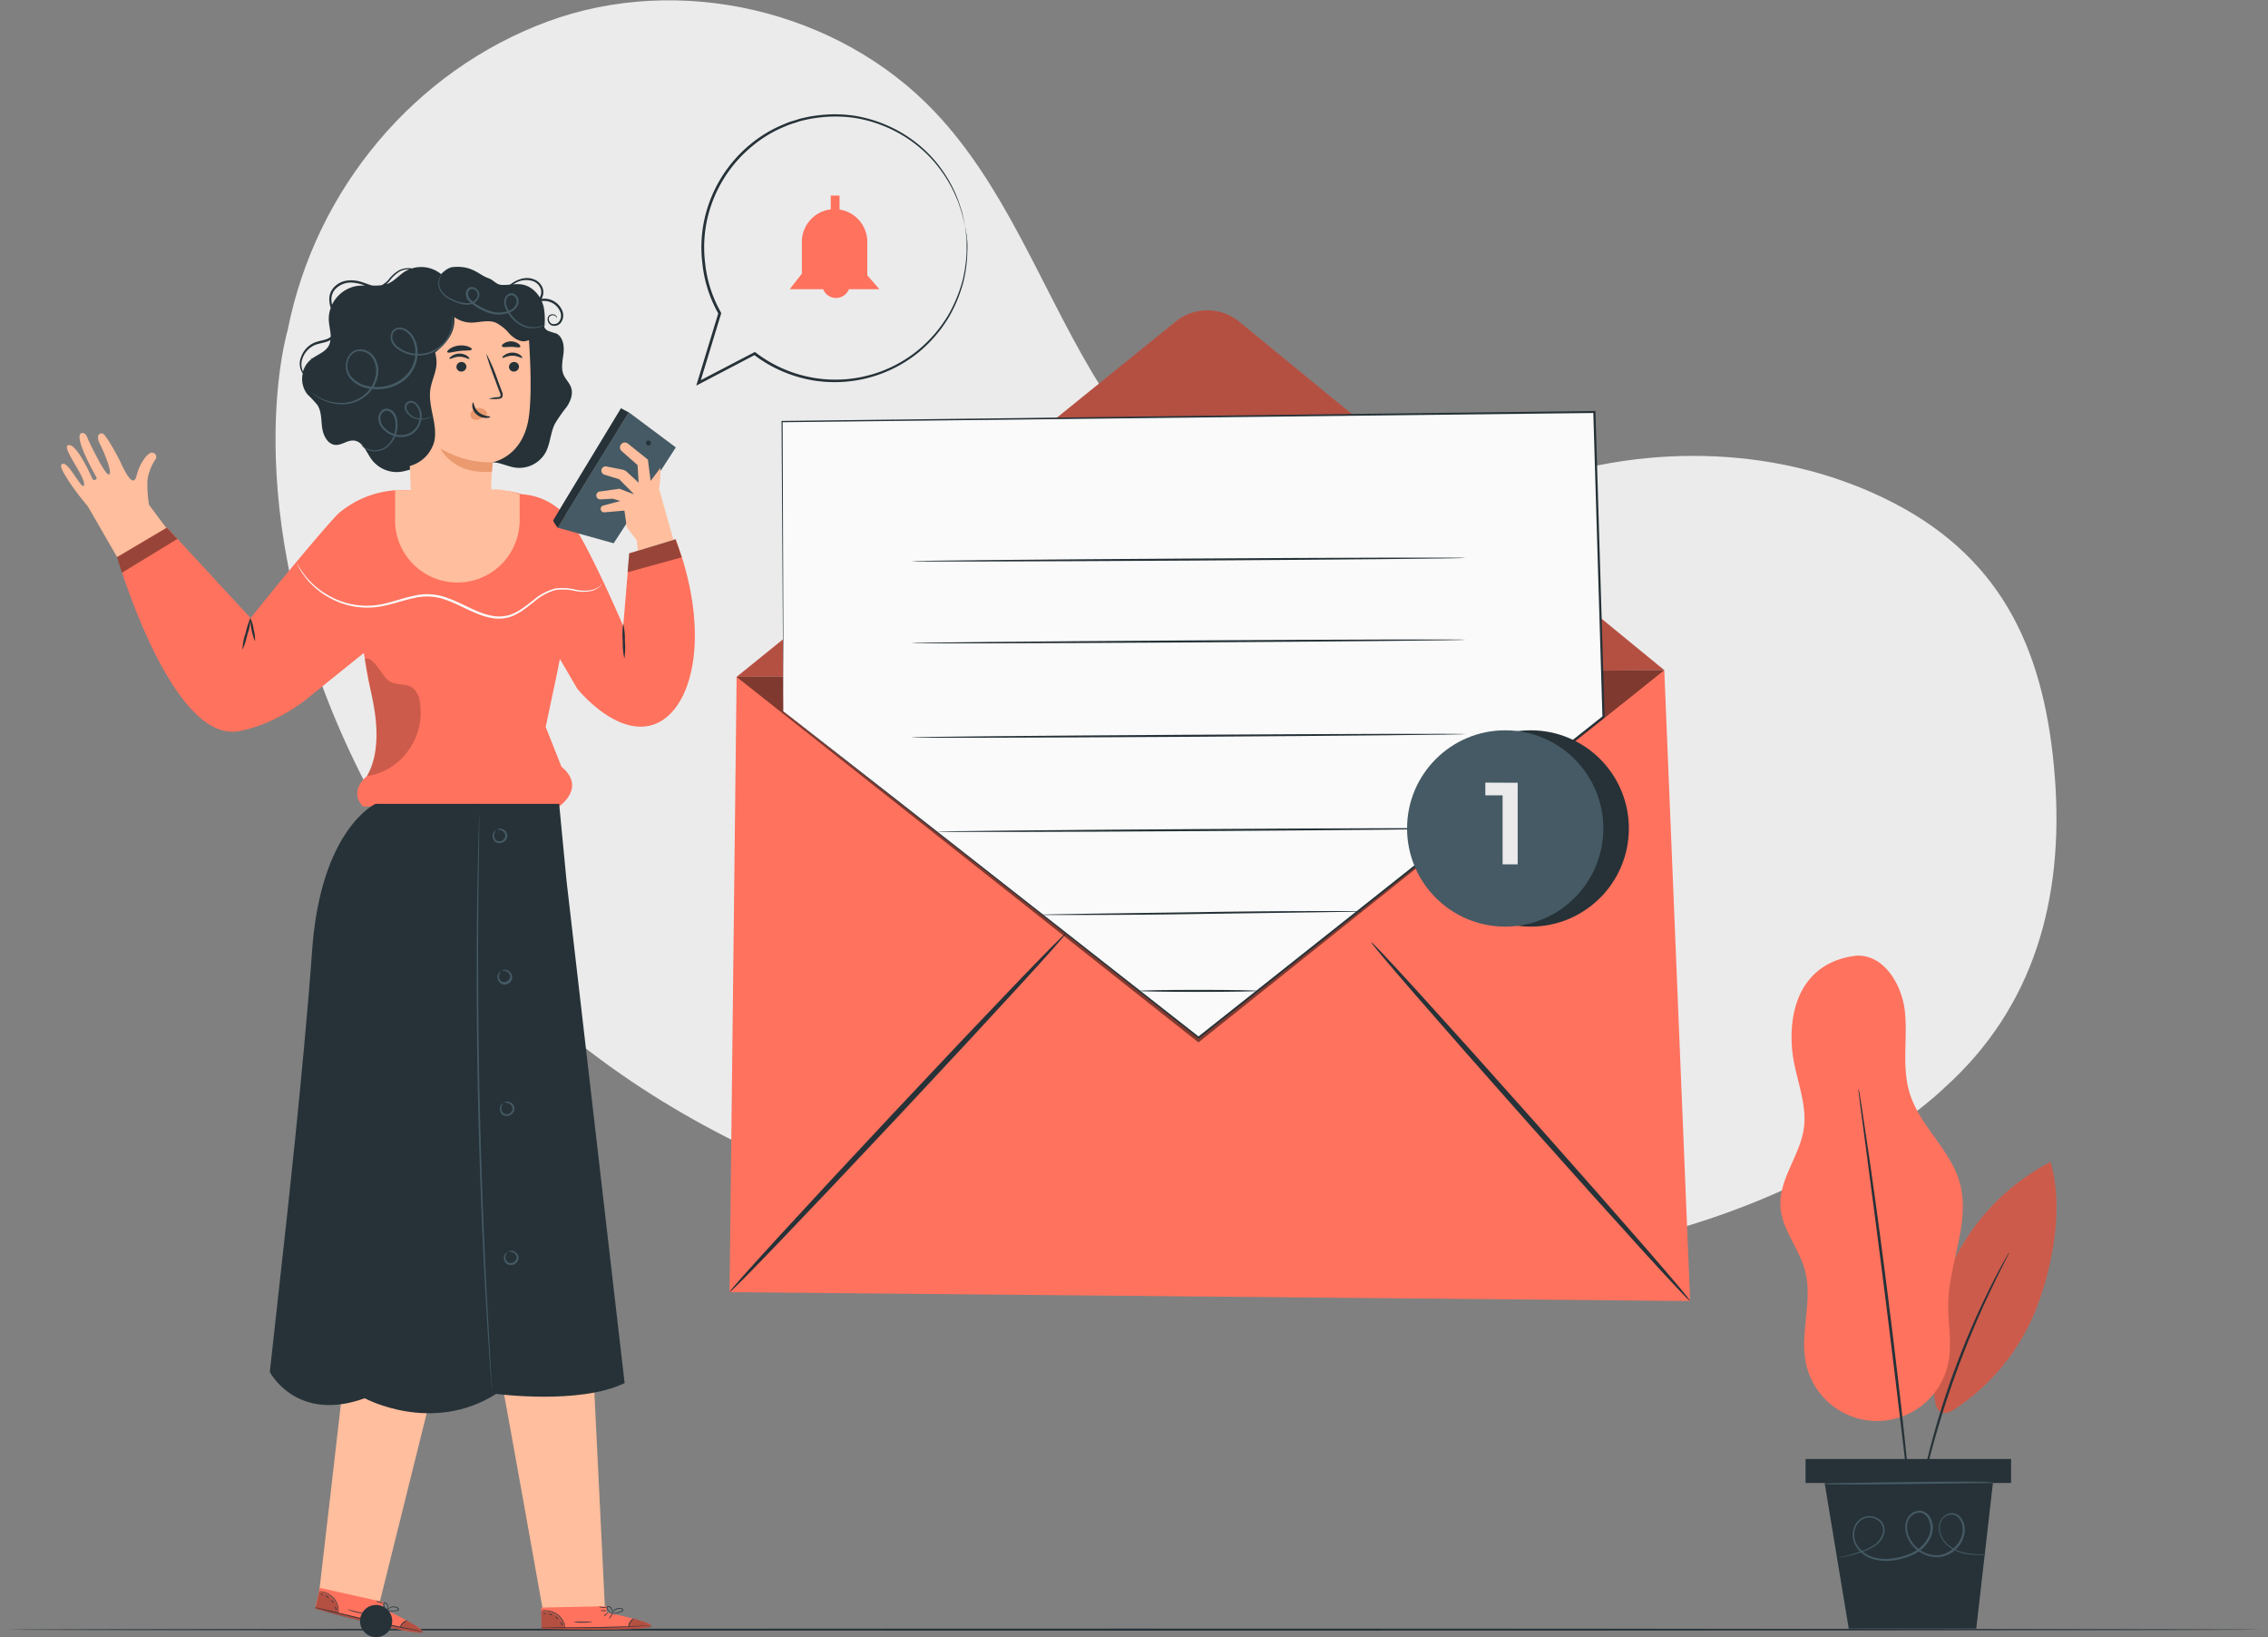 <svg xmlns="http://www.w3.org/2000/svg" width="600" height="433" viewBox="0 0 600 433">
    <rect x="0" y="0" width="600" height="433" fill="#808080" stroke="none"/>
    <defs>
        <clipPath id="x3cw9mceja">
            <path data-name="矩形 9967" transform="translate(898 726.891)" style="fill:#fafafa" d="M0 0h600v433H0z"/>
        </clipPath>
    </defs>
    <g data-name="蒙版组 2360" transform="translate(-898 -726.891)" style="clip-path:url(#x3cw9mceja)">
        <g data-name="New message-pana">
            <path data-name="路径 15843" d="M399.258 360.979c92.809.853 140.463-46.654 140.463-46.654 23.65-21.288 31.495-49.942 29.133-81.708-2.466-32.785-13.287-57.548-42.43-72.739s-64.706-16.158-95.723-5.39c-18.468 6.4-36.364 16.845-55.831 16-26.584-1.145-47.664-23.015-61.158-45.957s-22.828-48.808-41.119-68.14c-25.554-27.052-67.734-36.864-102.61-23.931s-61.242 44.053-68.671 81.614c0 0-15.326 50.92 21.049 120.787 76.254 146.428 276.897 126.118 276.897 126.118z" transform="translate(872.783 700.162)" style="fill:#ebebeb"/>
            <path data-name="路径 15844" d="M651.6 285.729c0 .146-133.512.271-298.166.271s-298.186-.125-298.186-.271 133.481-.271 298.186-.271 298.166.115 298.166.271z" transform="translate(844.283 872.176)" style="fill:#263238"/>
            <path data-name="路径 15845" d="m78.838 128.387 14.879-5.275-6.4-8.542a33.139 33.139 0 0 1-.458-5.712 8.8 8.8 0 0 1 .5-2.892 13.224 13.224 0 0 1 1.55-3.309 1.134 1.134 0 0 0-1.04-1.894c-1.04.26-3 2.632-3.881 6.149s-3.3-1.665-4.162-3.527-4.006-7.523-4.807-7.7c-1.165-.26-1.654.947-.7 2.788s3.423 7.585 2.4 8.022-5.5-9.156-5.5-9.156-.624-2.206-1.81-1.738c-2.143.832 3.4 10.665 3.954 11.58.385.645-.7 1.155-1.04.447s-4.276-9.666-6.461-8.834c-1.675.635 4.484 8.126 4.266 10.4s-4.089-6.149-5.671-5.483c-.583.25-1.04.52 1.935 5.057a74.61 74.61 0 0 0 4.693 6.128l7.772 13.464" transform="translate(850.121 745.866)" style="fill:#ffbe9d"/>
            <path data-name="路径 15846" d="M206.825 140.547s-7.346-17.147-12.413-25.481c-4.776-7.845-11.1-9.114-14.473-9.364a23.086 23.086 0 0 0-4.287-.884l-27.52-.219a26.085 26.085 0 0 0-16.45 6.035c-1.28 1.04-10.8 12.09-23.442 27.822l-22.11-23.931-13.183 7.8s14.317 49.432 32.254 46.04c10.675-1.987 19-9.4 19-9.4l13.999-11.27.323 1.873c.281 2.279.988 5.962 1.529 8.188 1.686 7.065 2.632 16.367-1.04 22.526 0 0-4.984 3.818-1.04 8.012h51.867s7.346-4.984.635-10.519l-4.162-10.519 2.716-12.839 1.04-5.14 4.568 7.824s9.031 11.362 18.427 9.968c11.289-1.686 17.834-22.256 7.647-49.453l-12.277 3.735z" transform="translate(856.052 751.893)" style="fill:#ff725e"/>
            <g data-name="组 8490" style="opacity:.4">
                <path data-name="路径 15847" d="m928.959 874.253 1.3 4.12 14.65-8.938-2.768-2.986z"/>
            </g>
            <g data-name="组 8491" style="opacity:.2">
                <path data-name="路径 15848" d="M995.049 932.176a16.356 16.356 0 0 0 10.925-6.721 17.053 17.053 0 0 0 3.121-12.735 5.66 5.66 0 0 0-2.164-4.058c-1.634-1.04-3.871-.5-5.566-1.4-1.394-.739-2.133-2.258-3.121-3.506s-2.31-3.184-3.746-2.56c0 0 1.738 9.156 2.5 13.235s1.04 9.936-.427 14.213a17.687 17.687 0 0 1-1.522 3.532z"/>
            </g>
            <path data-name="路径 15849" d="M92.87 133.354a13.121 13.121 0 0 1 .77-4.3 25.678 25.678 0 0 1 1.311-4.162 12.486 12.486 0 0 1-.77 4.3 25.68 25.68 0 0 1-1.311 4.162z" transform="translate(869.301 765.392)" style="fill:#263238"/>
            <path data-name="路径 15850" d="M95.343 131.1a17.418 17.418 0 0 1-1.249-6.17 8.927 8.927 0 0 1 .895 3.028 9.363 9.363 0 0 1 .354 3.142z" transform="translate(870.115 765.412)" style="fill:#263238"/>
            <path data-name="路径 15851" d="m161.768 92.257-18.832 30.506 14.816 4.131 16.439-25.356z" transform="translate(902.597 743.686)" style="fill:#455a64"/>
            <path data-name="路径 15852" d="m156.507 115.058.635 4.464 2.632 3.381.26 2.768 9.447-2.872-3.818-13.526a28.092 28.092 0 0 0 .375-5.514l-2.6 3.444-.718-5.618-5.32-4.277a1.3 1.3 0 0 0-1.821.281 1.3 1.3 0 0 0 .135 1.675l4.276 3.766.281 4.651-3.121-2.872a2.247 2.247 0 0 0-1.093-.562l-4.3-.864a1.124 1.124 0 0 0-1.332.988 1.124 1.124 0 0 0 .78 1.186l3.912 1.2 3.954 4-3.87-1.477-5.254.739a1.041 1.041 0 0 0-.874 1.04 1.04 1.04 0 0 0 1.04 1.04l3.34-.187 1.966.614-4.516 1.2a.9.9 0 0 0-.676.926.905.905 0 0 0 .978.864z" transform="translate(906.682 746.876)" style="fill:#ffbe9d"/>
            <g data-name="组 8492" style="opacity:.4">
                <path data-name="路径 15853" d="m1064.426 873.244-.406 4.994 14.327-3.943-1.644-4.786z"/>
            </g>
            <path data-name="路径 15854" d="M143.4 123.238s-1.269-1.717-1.165-2.008 17.917-29.622 17.917-29.622l2.081 1.124z" transform="translate(902.129 743.253)" style="fill:#263238"/>
            <path data-name="路径 15855" d="M157.14 96.934a.656.656 0 1 1 .323 1.1A.687.687 0 0 1 157.1 97" transform="translate(911.938 746.667)" style="fill:#263238"/>
            <path data-name="路径 15856" d="M182.192 121.6a2.476 2.476 0 0 1-.541.739 4.869 4.869 0 0 1-2.32 1.207 10.4 10.4 0 0 1-4.162 0 14.286 14.286 0 0 0-5.338-.239 14.567 14.567 0 0 0-5.629 3.121c-1.862 1.425-3.829 3.194-6.472 4.027a10.53 10.53 0 0 1-4.162.323 18.261 18.261 0 0 1-4.162-1.155c-2.726-1.04-5.338-2.58-8.209-3.621a14.619 14.619 0 0 0-8.688-.6c-2.82.583-5.462 1.561-8.095 2.081a20.445 20.445 0 0 1-13.869-1.914 20.809 20.809 0 0 1-7.283-6.243 15.2 15.2 0 0 1-1.738-3.049c.073 0 .572 1.124 1.914 2.924a21.319 21.319 0 0 0 7.283 5.993 20.206 20.206 0 0 0 13.62 1.769c2.591-.562 5.2-1.55 8.095-2.154a15.076 15.076 0 0 1 8.99.614c2.934 1.04 5.556 2.58 8.23 3.642a18.032 18.032 0 0 0 4.037 1.134 10.248 10.248 0 0 0 3.954-.291c2.5-.77 4.453-2.476 6.326-3.9a14.848 14.848 0 0 1 5.837-3.121 14.317 14.317 0 0 1 5.473.312 10.3 10.3 0 0 0 4.037.1 4.932 4.932 0 0 0 2.289-1.041 7.8 7.8 0 0 0 .583-.658z" transform="translate(875.056 759.657)" style="fill:#fafafa"/>
            <path data-name="路径 15857" d="M153.737 135.065a19.314 19.314 0 0 1-.427-4.609 18.978 18.978 0 0 1 .135-4.63 19.312 19.312 0 0 1 .427 4.609 19.029 19.029 0 0 1-.135 4.63z" transform="translate(909.442 766.011)" style="fill:#263238"/>
            <path data-name="路径 15858" d="M134.043 246.538c.447 1.81 11.06 61.315 11.06 61.315l16.262-1.217-2.976-60.763z" transform="translate(896.683 845.848)" style="fill:#ffbe9d"/>
            <path data-name="路径 15859" d="m157.687 283.62-.052-1.717-17.324.364.1 5.639h1.04c4.765.156 24.243.479 27.4-.468 3.558-1.03-11.164-3.818-11.164-3.818z" transform="translate(900.852 869.811)" style="fill:#ff725e"/>
            <g data-name="组 8493" style="opacity:.3">
                <path data-name="路径 15860" d="M1047.52 1157.467a5.577 5.577 0 0 0-2.279-3.371 6.159 6.159 0 0 0-4.058-1.092l.094 4.484z"/>
            </g>
            <g data-name="组 8494" style="opacity:.3">
                <path data-name="路径 15861" d="M1065.738 1155.037s5.2 1.28 4.547 2.081-20.32 1.165-29.019.614v-.364l22.974-.231s.499-2.052 1.498-2.1z"/>
            </g>
            <path data-name="路径 15862" d="M140.223 285.493h1.145l3.121.073c2.653 0 6.305.052 10.353 0s7.7-.208 10.353-.343l3.121-.177.843-.062h-.853l-3.121.114c-2.643.094-6.305.219-10.342.281s-7.7.083-10.353.083h-4.266z" transform="translate(900.793 871.86)" style="fill:#263238"/>
            <path data-name="路径 15863" d="M154.191 286.316a5.858 5.858 0 0 1 .551-1.4 6.24 6.24 0 0 1 1.04-1.134 2.206 2.206 0 0 0-1.228 1.04 2.081 2.081 0 0 0-.363 1.494z" transform="translate(910.069 871.057)" style="fill:#263238"/>
            <path data-name="路径 15864" d="M151.1 284.456a3.574 3.574 0 0 0 .531-.624c.25-.375.4-.7.343-.728s-.281.25-.52.624-.406.697-.354.728z" transform="translate(908.021 870.608)" style="fill:#263238"/>
            <path data-name="路径 15865" d="M150.249 283.883a2.684 2.684 0 0 0 .6-.385c.291-.25.489-.489.458-.531s-.312.135-.6.385-.5.5-.458.531z" transform="translate(907.457 870.515)" style="fill:#263238"/>
            <path data-name="路径 15866" d="M149.7 282.661a4.148 4.148 0 0 0 1.8-.01 2.269 2.269 0 0 0-.905-.094 2.352 2.352 0 0 0-.895.104z" transform="translate(907.094 870.239)" style="fill:#263238"/>
            <path data-name="路径 15867" d="M149.5 281.978a1.759 1.759 0 0 0 1.04.26 1.8 1.8 0 0 0 1.04-.156 6.844 6.844 0 0 0-1.04 0 5.887 5.887 0 0 0-1.04-.104z" transform="translate(906.965 869.861)" style="fill:#263238"/>
            <path data-name="路径 15868" d="M151.428 283.654a3.579 3.579 0 0 0 1.113 0 5.937 5.937 0 0 0 1.165-.27 2.779 2.779 0 0 0 .676-.271.52.52 0 0 0 .26-.323.364.364 0 0 0-.177-.406 2.081 2.081 0 0 0-2.5.593 1.841 1.841 0 0 0-.343.7v.281a2.55 2.55 0 0 1 .479-.884 2 2 0 0 1 .936-.593 1.811 1.811 0 0 1 1.321.062c.177.114.114.312-.073.416a3.281 3.281 0 0 1-.624.26 7.76 7.76 0 0 1-1.134.3 6.229 6.229 0 0 1-1.099.135z" transform="translate(908.245 870.005)" style="fill:#263238"/>
            <path data-name="路径 15869" d="M152.2 283.861a1.04 1.04 0 0 0 .1-.718 1.633 1.633 0 0 0-.312-.749 1.124 1.124 0 0 0-.936-.51.406.406 0 0 0-.333.479 1.04 1.04 0 0 0 .2.458 3.237 3.237 0 0 0 .541.614 1.571 1.571 0 0 0 .645.406 5.645 5.645 0 0 1-.541-.5 3.5 3.5 0 0 1-.479-.614c-.156-.208-.271-.6 0-.655a1.041 1.041 0 0 1 .739.427 1.571 1.571 0 0 1 .323.666 3.456 3.456 0 0 1 .053.696z" transform="translate(907.768 869.798)" style="fill:#263238"/>
            <path data-name="路径 15870" d="M140.373 282.724a8.313 8.313 0 0 1 1.28 0 5.889 5.889 0 0 1 2.8 1.04 5.2 5.2 0 0 1 1.79 2.247c.281.687.312 1.144.354 1.144a.769.769 0 0 0 0-.322 4.377 4.377 0 0 0-.2-.864 5.016 5.016 0 0 0-1.81-2.362 5.639 5.639 0 0 0-2.913-1.04 4.881 4.881 0 0 0-.947 0 1.86 1.86 0 0 0-.354.157z" transform="translate(900.893 870.238)" style="fill:#263238"/>
            <path data-name="路径 15871" d="M145.41 284.424a10.051 10.051 0 0 0 2.528.187 10.613 10.613 0 0 0 2.518-.229c0-.062-1.134 0-2.528 0a23.446 23.446 0 0 0-2.518.042z" transform="translate(904.243 871.441)" style="fill:#263238"/>
            <path data-name="路径 15872" d="M143.379 284.436s.094.218.219.458.187.447.25.447.083-.26-.062-.531-.365-.415-.407-.374z" transform="translate(902.892 871.491)" style="fill:#263238"/>
            <path data-name="路径 15873" d="M142.6 283.561a1.055 1.055 0 0 0 .25.375c.177.166.364.271.406.229s-.073-.208-.26-.375-.367-.26-.396-.229z" transform="translate(902.373 870.91)" style="fill:#263238"/>
            <path data-name="路径 15874" d="M141.492 283.217c0 .052.239.052.5.125s.437.2.479.166-.1-.26-.416-.354-.583.011-.563.063z" transform="translate(901.637 870.619)" style="fill:#263238"/>
            <path data-name="路径 15875" d="M140.7 283.02a.51.51 0 0 0 .229.177c.146.052.281.052.3 0s-.083-.135-.229-.187-.275-.042-.3.01z" transform="translate(901.113 870.524)" style="fill:#263238"/>
            <path data-name="路径 15876" d="M111.928 243.291c-.083 1.862-6.836 59.806-6.836 59.806L121 306.624l14.681-59.036z" transform="translate(877.429 844.132)" style="fill:#ffbe9d"/>
            <path data-name="路径 15877" d="m122.185 284.426.364-1.665-16.918-3.777-1.238 5.5 1.04.291c4.588 1.29 23.431 6.243 26.73 6.066 3.662-.193-9.978-6.415-9.978-6.415z" transform="translate(876.964 867.87)" style="fill:#ff725e"/>
            <g data-name="组 8495" style="opacity:.3">
                <path data-name="路径 15878" d="M987.537 1153.66a5.546 5.546 0 0 0-1.4-3.818 6.149 6.149 0 0 0-3.683-2.029l-.978 4.38z"/>
            </g>
            <g data-name="组 8496" style="opacity:.3">
                <path data-name="路径 15879" d="M1005.764 1155.574s4.713 2.476 3.923 3.121-20.008-3.714-28.332-6.316l.1-.343 22.37 5.2s.953-1.849 1.939-1.662z"/>
            </g>
            <path data-name="路径 15880" d="m104.3 282.04.281.094.822.239 3.028.812c2.57.666 6.118 1.55 10.061 2.445s7.533 1.633 10.134 2.133l3.121.572.843.135h.3l-.291-.073-.832-.177-3.121-.635c-2.6-.541-6.18-1.29-10.124-2.185s-7.491-1.758-10.072-2.393l-3.017-.707-.832-.2a1.041 1.041 0 0 0-.301-.06z" transform="translate(876.902 869.902)" style="fill:#263238"/>
            <path data-name="路径 15881" d="M117.853 286.212a6.245 6.245 0 0 1 .874-1.238 6.873 6.873 0 0 1 1.29-.853 2.32 2.32 0 0 0-1.436.718 2.081 2.081 0 0 0-.728 1.373z" transform="translate(885.916 871.286)" style="fill:#263238"/>
            <path data-name="路径 15882" d="M115.186 283.738a3.155 3.155 0 0 0 .666-.489c.323-.312.551-.583.51-.614s-.333.177-.655.479-.562.586-.521.624z" transform="translate(884.139 870.296)" style="fill:#263238"/>
            <path data-name="路径 15883" d="M114.454 282.97a1.456 1.456 0 0 0 .676-.239c.343-.177.6-.364.572-.406a1.381 1.381 0 0 0-.676.229c-.343.177-.593.364-.572.416z" transform="translate(883.654 870.085)" style="fill:#263238"/>
            <path data-name="路径 15884" d="M115.866 281.706a4.255 4.255 0 1 0 .905.114 2.227 2.227 0 0 0-.905-.115z" transform="translate(881.712 869.675)" style="fill:#263238"/>
            <path data-name="路径 15885" d="M114.1 281.034a1.79 1.79 0 0 0 .916.489 1.9 1.9 0 0 0 1.04.1 5.327 5.327 0 0 0-.978-.291 7.1 7.1 0 0 0-.978-.298z" transform="translate(883.418 869.233)" style="fill:#263238"/>
            <path data-name="路径 15886" d="M115.709 282.959a3.434 3.434 0 0 0 1.04.229 6.4 6.4 0 0 0 1.207 0 3.525 3.525 0 0 0 .708-.1.583.583 0 0 0 .343-.25.416.416 0 0 0-.073-.447 2.081 2.081 0 0 0-2.57 0 1.758 1.758 0 0 0-.51.593c-.083.156-.094.26-.083.26a2.643 2.643 0 0 1 .676-.739 1.977 1.977 0 0 1 1.04-.354 1.8 1.8 0 0 1 1.269.375c.146.156 0 .322-.177.385a3.451 3.451 0 0 1-.655.114 9 9 0 0 1-1.176 0c-.623-.014-1.028-.098-1.039-.066z" transform="translate(884.49 869.837)" style="fill:#263238"/>
            <path data-name="路径 15887" d="M116.3 283.488a1.052 1.052 0 0 0 .281-.666 1.665 1.665 0 0 0-.135-.8 1.134 1.134 0 0 0-.791-.718.406.406 0 0 0-.427.4 1.041 1.041 0 0 0 .083.489 3.123 3.123 0 0 0 .375.718 1.686 1.686 0 0 0 .531.551 6.707 6.707 0 0 1-.406-.614 4.1 4.1 0 0 1-.323-.707c-.1-.25-.114-.656.166-.635s.5.343.614.583a1.7 1.7 0 0 1 .166.728 3.12 3.12 0 0 1-.134.671z" transform="translate(884.169 869.412)" style="fill:#263238"/>
            <path data-name="路径 15888" d="M105.074 279.521a6.833 6.833 0 0 1 1.238.323 5.807 5.807 0 0 1 2.476 1.644A5.275 5.275 0 0 1 110 284.11a10.75 10.75 0 0 1 .062 1.186 1.1 1.1 0 0 0 .073-.312 4.078 4.078 0 0 0 0-.895 5.036 5.036 0 0 0-1.186-2.716 5.681 5.681 0 0 0-2.6-1.665 4.9 4.9 0 0 0-.936-.187.977.977 0 0 0-.339 0z" transform="translate(877.417 868.218)" style="fill:#263238"/>
            <path data-name="路径 15889" d="M109.548 282.411a9.847 9.847 0 0 0 2.4.78 10.465 10.465 0 0 0 2.508.375c0-.052-1.113-.239-2.456-.562s-2.431-.645-2.452-.593z" transform="translate(880.392 870.145)" style="fill:#263238"/>
            <path data-name="路径 15890" d="M107.567 281.96a1.5 1.5 0 0 0 .1.5c.1.26.073.479.135.489s.146-.229.073-.52-.266-.5-.308-.469z" transform="translate(879.075 869.847)" style="fill:#263238"/>
            <path data-name="路径 15891" d="M107.011 280.93a.707.707 0 0 0 .166.416c.166.2.291.343.333.323s0-.218-.156-.416-.291-.353-.343-.323z" transform="translate(878.705 869.161)" style="fill:#263238"/>
            <path data-name="路径 15892" d="M106.03 280.309c0 .062.229.1.458.239s.385.3.437.281 0-.281-.333-.447-.562-.125-.562-.073z" transform="translate(878.053 868.72)" style="fill:#263238"/>
            <path data-name="路径 15893" d="M105.311 279.959a.515.515 0 0 0 .177.229c.125.083.26.114.291.062s0-.146-.177-.229-.26-.121-.291-.062z" transform="translate(877.575 868.498)" style="fill:#263238"/>
            <path data-name="路径 15894" d="M173.74 101.032c-.427-1.238-1.477-2.164-1.987-3.371-.76-1.81-.2-3.86 0-5.806s-.208-4.318-1.987-5.119a18.437 18.437 0 0 1-2.289-.76c-1.394-.874-1.321-2.851-1.446-4.484a9.176 9.176 0 0 0-.812-3.121l.291-.094a4.62 4.62 0 0 1 5.317 2.632 2.705 2.705 0 0 1-.187 2.612 1.717 1.717 0 0 1-2.019.655 1.436 1.436 0 0 1-.739-1.581 1.04 1.04 0 0 1 1.145-.645 1.113 1.113 0 0 1 .8.447c.125.187.135.323.156.312a1.7 1.7 0 0 0 0-.364 1.217 1.217 0 0 0-.884-.635 1.55 1.55 0 0 0-.8.062 1.176 1.176 0 0 0-.7.708 1.769 1.769 0 0 0 .864 2.081 2.154 2.154 0 0 0 2.622-.728 3.194 3.194 0 0 0 .312-3.121 5.14 5.14 0 0 0-5.473-3.121 3.423 3.423 0 0 0 .323-2.768 3.891 3.891 0 0 0-2.4-2.414 5.2 5.2 0 0 0-3.049-.166 7.731 7.731 0 0 0-2.4 1.04c-.676.437-1.2.916-1.7 1.238a2.955 2.955 0 0 1-1.4.541 2.206 2.206 0 0 1-1.259-.26 1.472 1.472 0 0 0 1.269.5 3.038 3.038 0 0 0 1.571-.489c.551-.312 1.1-.78 1.748-1.165a5.712 5.712 0 0 1 5.015-.739 3.35 3.35 0 0 1 2.081 2.081 2.7 2.7 0 0 1-.723 2.777 6.066 6.066 0 0 0-2.247-2.31c-2.081-1.176-5.2-.6-6.243 1.54l-17.074-5.868a8.324 8.324 0 0 0-7.845-1.571l-.354-.062a5.722 5.722 0 0 0-2.882.479 9.364 9.364 0 0 0-2.9 2.539 6.67 6.67 0 0 1-1.634 1.363 3.123 3.123 0 0 1-.333.125 15.023 15.023 0 0 1-2.279.083c-1.436-.333-2.924-1.155-4.692-1.332a7.283 7.283 0 0 0-2.955.208 5.691 5.691 0 0 0-2.643 1.675 4.505 4.505 0 0 0-1.145 3.028 8.553 8.553 0 0 0 .375 2.362 8.1 8.1 0 0 0-.5 3.225c.073 1.446.489 2.965.51 4.38a4.161 4.161 0 0 1-1.4.718c-.895.281-1.862.416-2.778.77a6.472 6.472 0 0 0-3.683 3.9 4.568 4.568 0 0 0 .458 4.308 6.586 6.586 0 0 0 1.207 5.5 32.979 32.979 0 0 1 2.674 2.861c1.124 1.738.957 3.975 1.249 6.024s1.467 4.38 3.538 4.516c1.665.1 3.121-1.29 4.828-1.155 2.331.187 3.288 2.986 4.64 4.9a8.324 8.324 0 0 0 7.751 3.371c2.081-.281 4.224-1.4 6.295-.884 2.612.666 4.162 3.725 6.857 4.11 1.977.281 3.819-1.04 5.3-2.393s2.965-2.913 4.942-3.267c2.372-.427 4.661 1.04 7.054 1.332a7.98 7.98 0 0 0 7.866-3.943c1.311-2.383 1.3-5.306 2.539-7.731a43.645 43.645 0 0 1 3.121-4.443c.967-1.462 1.726-3.345 1.123-5.093zm-68.463-7.679a1.4 1.4 0 0 0-.583 0 1.427 1.427 0 0 1 .468.114l-.323.239a6.243 6.243 0 0 0-2.019 3.121 4.484 4.484 0 0 1-.1-3.548 5.983 5.983 0 0 1 3.413-3.538c.832-.312 1.779-.447 2.747-.739a4.464 4.464 0 0 0 1.186-.531 3.922 3.922 0 0 1-.489 1.613c-.895 1.55-2.788 2.206-4.3 3.267zm11.653-19.145a8.99 8.99 0 0 0-6.43 4.932 6.74 6.74 0 0 1-.167-1.425 3.974 3.974 0 0 1 .988-2.643 5.743 5.743 0 0 1 5.077-1.717 12.018 12.018 0 0 1 2.8.718 15 15 0 0 0-2.268.135zm8.563-.718c-.208.094-.427.156-.635.229a11.359 11.359 0 0 0 .864-.874 9.625 9.625 0 0 1 2.726-2.518 5.317 5.317 0 0 1 2.528-.541 6.754 6.754 0 0 0-1.29.635c-1.457.936-2.612 2.341-4.193 3.069z" transform="translate(875.34 728.336)" style="fill:#263238"/>
            <path data-name="路径 15895" d="M152.427 105.458c.812-5.119.562-13.526.125-20.4a10.883 10.883 0 0 0-12.008-10.148l-17.885 1.89a3.61 3.61 0 0 0-3.236 3.673l1.842 43.939H117.1v7.96a16.481 16.481 0 0 0 32.962 0v-6.888s-4.287-1.4-6.888-1.259h-.635c0-4.027.333-7.179.333-7.179s7.921-1.277 9.555-11.588z" transform="translate(885.417 732.108)" style="fill:#ffbe9d"/>
            <path data-name="路径 15896" d="M137.842 85.463a1.332 1.332 0 0 1-1.28 1.332 1.259 1.259 0 0 1-1.363-1.2 1.332 1.332 0 0 1 1.28-1.332 1.269 1.269 0 0 1 1.363 1.2z" transform="translate(897.452 738.369)" style="fill:#263238"/>
            <path data-name="路径 15897" d="M139.4 84.166c-.166.166-1.165-.572-2.591-.572s-2.466.718-2.622.541.094-.385.551-.718a3.694 3.694 0 0 1 2.081-.645 3.507 3.507 0 0 1 2.081.666c.427.333.583.645.5.728z" transform="translate(896.748 737.377)" style="fill:#263238"/>
            <path data-name="路径 15898" d="M129.483 85.463a1.321 1.321 0 0 1-1.269 1.332 1.259 1.259 0 0 1-1.363-1.2 1.311 1.311 0 0 1 1.269-1.332 1.269 1.269 0 0 1 1.363 1.2z" transform="translate(891.9 738.369)" style="fill:#263238"/>
            <path data-name="路径 15899" d="M131 84.318c-.166.177-1.165-.562-2.591-.562s-2.466.718-2.622.541.094-.385.551-.718a3.537 3.537 0 0 1 2.081-.645 3.434 3.434 0 0 1 2.081.666c.428.333.584.666.5.718z" transform="translate(891.162 737.485)" style="fill:#263238"/>
            <path data-name="路径 15900" d="M132.248 94.819a9.437 9.437 0 0 1 2.31-.416c.364 0 .707-.1.77-.354a1.883 1.883 0 0 0-.239-1.04c-.343-.874-.7-1.8-1.04-2.768-1.488-3.933-2.57-7.169-2.4-7.231a49.16 49.16 0 0 1 2.986 7.023c.354.978.7 1.894 1.04 2.788a2.081 2.081 0 0 1 .187 1.425.926.926 0 0 1-.6.531 2.33 2.33 0 0 1-.614.083 9.364 9.364 0 0 1-2.393-.042z" transform="translate(895.077 737.535)" style="fill:#263238"/>
            <path data-name="路径 15901" d="M138.108 101.683A26.22 26.22 0 0 1 124.3 98s3.35 7.086 13.661 6.118z" transform="translate(890.204 747.505)" style="fill:#eb996e"/>
            <path data-name="路径 15902" d="M133.331 92.552a2.57 2.57 0 0 0-2.3-.957 2.341 2.341 0 0 0-1.613.874 1.477 1.477 0 0 0-.114 1.7 1.748 1.748 0 0 0 1.862.468 5.494 5.494 0 0 0 1.821-1.04 1.581 1.581 0 0 0 .406-.427.468.468 0 0 0 0-.531" transform="translate(893.389 743.235)" style="fill:#eb996e"/>
            <path data-name="路径 15903" d="M129.569 90.7c.229 0 .229 1.529 1.55 2.622s2.965.926 2.976 1.145-.364.3-1.04.323a3.808 3.808 0 0 1-2.476-.874 3.3 3.3 0 0 1-1.207-2.2c-.032-.646.093-1.031.197-1.016z" transform="translate(893.573 742.647)" style="fill:#263238"/>
            <path data-name="路径 15904" d="M131.872 82.7c-.135.385-1.561.2-3.225.406s-3.017.655-3.236.3c-.1-.156.135-.52.676-.895a5.3 5.3 0 0 1 2.4-.843 5.483 5.483 0 0 1 2.528.291c.618.251.971.553.857.741z" transform="translate(890.926 736.618)" style="fill:#263238"/>
            <path data-name="路径 15905" d="M138.925 82.438c-.25.323-1.238 0-2.414 0s-2.175.219-2.4-.125c-.1-.166 0-.489.489-.791a3.392 3.392 0 0 1 1.956-.531 3.35 3.35 0 0 1 1.925.645c.413.313.548.646.444.802z" transform="translate(896.702 736.192)" style="fill:#263238"/>
            <path data-name="路径 15906" d="M156.91 79.649c-.708-2.747-2.788-5.286-5.577-5.806-1.821-.333-3.683.2-5.525.083-1.529-.094-2.081-1.311-3.527-1.79-2.414-.791-4.266-3.475-9.479-2.913-1.394.156-3.184 1.769-4.464 3.6-2-.864-4.63.062-6.066.7-2.986 1.3-4.849 4.661-5.442 8.074s-.1 6.919.375 10.353c.219 1.561.437 3.121.666 4.7a8.387 8.387 0 0 0 .822 3l-2.371 22.05A9.177 9.177 0 0 0 128 115.285c.916-4.339-1.5-8.75-1.113-13.172.229-2.632 1.717-5.077 1.706-7.72a10.405 10.405 0 0 0-.375-2.57c4.162-3.4 5.265-6.139 5.088-9.364a8.032 8.032 0 0 0 4.37 1.446c2.206 0 4.505-.832 6.565 0a11.445 11.445 0 0 1 3.673 2.976c1.134 1.124 2.6 2.154 4.162 1.935a10.911 10.911 0 0 0 2.164-.76 2.6 2.6 0 0 1 2.227 0 17.219 17.219 0 0 0 .443-8.407z" transform="translate(884.897 728.316)" style="fill:#263238"/>
            <path data-name="路径 15907" d="M103.68 97.2a18.24 18.24 0 0 0 3.42 1.96 12.1 12.1 0 0 0 4.474.947 9.52 9.52 0 0 0 5.712-1.717 8.7 8.7 0 0 0 3.683-6.035 6.3 6.3 0 0 0-.78-3.871 4.162 4.162 0 0 0-3.382-2.081 3.049 3.049 0 0 0-1.956.645 3.871 3.871 0 0 0-1.207 1.8 4.484 4.484 0 0 0 .791 4.3 7.5 7.5 0 0 0 4.079 2.435 11.706 11.706 0 0 0 4.994.083 10.842 10.842 0 0 0 4.547-2.081 8.573 8.573 0 0 0 2.82-3.881 8.677 8.677 0 0 0 .375-4.62 6.824 6.824 0 0 0-.77-2.081 4.786 4.786 0 0 0-1.4-1.644 3.34 3.34 0 0 0-1.9-.718 1.758 1.758 0 0 0-1.592.895 2.518 2.518 0 0 0-.2 1.862 3.735 3.735 0 0 0 1.04 1.613 8.979 8.979 0 0 0 12.111-.468 9.365 9.365 0 0 0 2.279-3.933 10.467 10.467 0 0 0 .323-3.891 4.493 4.493 0 0 1 .166 1.04 8.936 8.936 0 0 1-.271 2.945 9.728 9.728 0 0 1-2.268 4.089 8.969 8.969 0 0 1-5.535 2.716 9.135 9.135 0 0 1-7.127-2.133 4.037 4.037 0 0 1-1.145-1.821 3.017 3.017 0 0 1 .239-2.237 2.268 2.268 0 0 1 2.018-1.155 3.871 3.871 0 0 1 2.216.812 5.275 5.275 0 0 1 1.55 1.8 7.6 7.6 0 0 1 .843 2.279 9.135 9.135 0 0 1-.385 4.911 9.229 9.229 0 0 1-2.986 4.162 11.445 11.445 0 0 1-4.786 2.164 12.2 12.2 0 0 1-5.2-.094 8.105 8.105 0 0 1-4.38-2.622 5.088 5.088 0 0 1-1.04-2.32 5.463 5.463 0 0 1 .2-2.5 4.423 4.423 0 0 1 1.384-2.081 3.621 3.621 0 0 1 2.31-.749 4.609 4.609 0 0 1 3.787 2.372 6.846 6.846 0 0 1 .822 4.162 9.094 9.094 0 0 1-3.923 6.305 9.687 9.687 0 0 1-5.931 1.706 12 12 0 0 1-4.557-1.04 12.226 12.226 0 0 1-2.56-1.488c-.271-.2-.458-.375-.593-.479z" transform="translate(876.49 733.35)" style="fill:#455a64"/>
            <path data-name="路径 15908" d="M152.427 83.507a1.956 1.956 0 0 1-.5.343 5.639 5.639 0 0 1-1.634.6 6.95 6.95 0 0 1-2.768 0 7.544 7.544 0 0 1-3.257-1.686 9.759 9.759 0 0 1-2.56-3.631 3.267 3.267 0 0 1-.083-2.57 2.206 2.206 0 0 1 .968-1.04 1.623 1.623 0 0 1 1.5 0 2.289 2.289 0 0 1 1.04 2.643 3.787 3.787 0 0 1-2.081 2.164 7.887 7.887 0 0 1-6.024.094 14.9 14.9 0 0 1-2.778-1.342 10.228 10.228 0 0 1-2.362-1.883 2.372 2.372 0 0 1-.239-2.955 1.54 1.54 0 0 1 1.5-.531 2.216 2.216 0 0 1 1.269.8 1.935 1.935 0 0 1 .406 1.415 2.455 2.455 0 0 1-.583 1.28 3.34 3.34 0 0 1-2.279 1.145 5.951 5.951 0 0 1-2.341-.3 17.154 17.154 0 0 1-1.987-.77 7.148 7.148 0 0 1-2.9-2.227 4.068 4.068 0 0 1-.749-2.664 3.017 3.017 0 0 1 .6-1.634 1.572 1.572 0 0 1 .458-.406 3.184 3.184 0 0 0-.843 2.081 3.881 3.881 0 0 0 .78 2.455 6.825 6.825 0 0 0 2.82 2.081 9.1 9.1 0 0 0 4.162.978 2.882 2.882 0 0 0 1.956-1.04 1.6 1.6 0 0 0 .146-2.081c-.468-.614-1.467-.884-1.935-.25a1.488 1.488 0 0 0-.281 1.124 2.247 2.247 0 0 0 .52 1.145 9.915 9.915 0 0 0 2.227 1.748 13.732 13.732 0 0 0 2.674 1.28 7.283 7.283 0 0 0 5.6 0 3.2 3.2 0 0 0 1.758-1.821 1.758 1.758 0 0 0-.8-2.081 1.3 1.3 0 0 0-1.769.77 2.851 2.851 0 0 0 .073 2.185 9.447 9.447 0 0 0 2.393 3.5 7.284 7.284 0 0 0 3.059 1.686 6.752 6.752 0 0 0 2.653.135 8.718 8.718 0 0 0 2.191-.74z" transform="translate(889.984 729.12)" style="fill:#455a64"/>
            <path data-name="路径 15909" d="M130.557 94.35a1.613 1.613 0 0 1-.437.354 4.163 4.163 0 0 1-1.519.6 4.859 4.859 0 0 1-2.57-.166 4.162 4.162 0 0 1-2.612-2.237 1.758 1.758 0 0 1 .4-2.081 1.831 1.831 0 0 1 2.237 0 4.588 4.588 0 0 1 1.6 4.443 5.452 5.452 0 0 1-3.007 4.256 6.149 6.149 0 0 1-5.6-.416 6.243 6.243 0 0 1-2.143-1.987 3.569 3.569 0 0 1-.51-2.84 2.716 2.716 0 0 1 .739-1.269 1.873 1.873 0 0 1 1.384-.531 2.726 2.726 0 0 1 2.227 1.488 5.619 5.619 0 0 1 .614 2.435 8.5 8.5 0 0 1-.229 2.32 7.283 7.283 0 0 1-2.081 3.61 5.2 5.2 0 0 1-5.671 1.04 4.464 4.464 0 0 1-1.353-.916 1.716 1.716 0 0 1-.354-.437 6.867 6.867 0 0 0 1.79 1.145 5.046 5.046 0 0 0 2.435.3 4.942 4.942 0 0 0 2.872-1.384 6.909 6.909 0 0 0 1.873-3.423 7.647 7.647 0 0 0 .187-2.2 5.067 5.067 0 0 0-.572-2.2 2.2 2.2 0 0 0-1.79-1.217 1.686 1.686 0 0 0-1.561 1.415 2.976 2.976 0 0 0 .447 2.393 5.806 5.806 0 0 0 1.946 1.81 5.671 5.671 0 0 0 5.161.375 4.973 4.973 0 0 0 2.726-3.839 4.162 4.162 0 0 0-1.353-3.975 1.373 1.373 0 0 0-1.7 0 1.342 1.342 0 0 0-.3 1.561 3.839 3.839 0 0 0 2.31 2.081 4.9 4.9 0 0 0 2.435.25 6.243 6.243 0 0 0 1.979-.758z" transform="translate(881.805 742.478)" style="fill:#455a64"/>
            <path data-name="路径 15910" d="M97.2 304.705s6.961 13.526 25.106 6.95c0 0 17.771 9.655 34.772-1.155 0 0 22.006 2.944 33.982-2.851L175.7 174.845l-1.956-20.393h-48.6s-14.421 6.565-16.741 38.622-7.283 76.089-7.283 76.089z" transform="translate(872.181 785.049)" style="fill:#263238"/>
            <path data-name="路径 15911" d="M134.18 310.686v-.406c0-.271-.062-.676-.1-1.176-.083-1.04-.2-2.591-.354-4.536-.291-3.933-.676-9.635-1.092-16.647-.843-14.088-1.738-33.586-2.206-55.145s-.416-41.067-.187-55.145c.114-7.065.239-12.777.375-16.72.062-1.956.114-3.475.156-4.547v-1.186a1.961 1.961 0 0 1 0-.4 1.653 1.653 0 0 1 0 .4v1.186c0 1.04 0 2.6-.052 4.547 0 3.975-.114 9.687-.2 16.72-.125 14.119-.125 33.628.343 55.145s1.311 41.025 2.081 55.145c.385 7.034.7 12.725.926 16.647.1 1.946.187 3.475.25 4.536a7.572 7.572 0 0 0 .052 1.186 2.382 2.382 0 0 1 .008.396z" transform="translate(894.039 785.269)" style="fill:#455a64"/>
            <path data-name="路径 15912" d="M135.568 225.686a.689.689 0 0 1 .375-.218 1.81 1.81 0 0 1 1.186.146 2.081 2.081 0 0 1 1.113 1.4 2.019 2.019 0 0 1-3.2 1.831 2.081 2.081 0 0 1-.635-1.686 1.79 1.79 0 0 1 .479-1.092c.2-.2.364-.239.375-.219a2.56 2.56 0 0 0-.468 1.332 1.727 1.727 0 0 0 .572 1.28 1.561 1.561 0 0 0 2.393-1.363 1.665 1.665 0 0 0-.812-1.145 2.341 2.341 0 0 0-1.378-.266z" transform="translate(896.917 832.251)" style="fill:#455a64"/>
            <path data-name="路径 15913" d="M134.915 202a.719.719 0 0 1 .375-.208 1.737 1.737 0 0 1 1.186.146 1.977 1.977 0 0 1 1.113 1.4 2.019 2.019 0 0 1-3.194 1.821 1.987 1.987 0 0 1-.635-1.675 1.727 1.727 0 0 1 .468-1.04c.208-.208.364-.239.375-.219a2.549 2.549 0 0 0-.468 1.321 1.717 1.717 0 0 0 .572 1.28 1.55 1.55 0 0 0 2.393-1.353 1.727 1.727 0 0 0-.8-1.155 2.591 2.591 0 0 0-1.385-.318z" transform="translate(896.488 816.503)" style="fill:#455a64"/>
            <path data-name="路径 15914" d="M134.533 181.054a.725.725 0 0 1 .385-.208 1.717 1.717 0 0 1 1.176.146 1.943 1.943 0 1 1-2.716 1.55 1.811 1.811 0 0 1 .468-1.092c.208-.2.364-.239.385-.218a2.5 2.5 0 0 0-.479 1.321 1.675 1.675 0 0 0 .583 1.28 1.55 1.55 0 0 0 2.383-1.353 1.727 1.727 0 0 0-.8-1.155 2.581 2.581 0 0 0-1.385-.271z" transform="translate(896.235 802.572)" style="fill:#455a64"/>
            <path data-name="路径 15915" d="M133.806 158.649a.689.689 0 0 1 .375-.219 1.758 1.758 0 0 1 1.186.156 2.008 2.008 0 0 1 1.113 1.4 1.883 1.883 0 0 1-1.04 1.946 1.914 1.914 0 0 1-2.2-.125 2.081 2.081 0 0 1-.635-1.686 1.79 1.79 0 0 1 .479-1.04c.208-.2.364-.239.375-.218a2.56 2.56 0 0 0-.468 1.332 1.727 1.727 0 0 0 .572 1.28 1.561 1.561 0 0 0 2.393-1.363 1.665 1.665 0 0 0-.812-1.145 2.341 2.341 0 0 0-1.338-.318z" transform="translate(895.724 787.667)" style="fill:#455a64"/>
            <g transform="translate(1090.998 808.975)">
                <path data-name="路径 15916" d="m172.116 135 245.414-1.779 6.836 166.849-254.123-2.351z" transform="translate(-170.239 -38.048)" style="fill:#ff725e"/>
                <path data-name="路径 15917" d="m171.361 173.011 116.158-93.985a13.339 13.339 0 0 1 16.845.062l112.422 92.143" transform="translate(-169.495 -76.061)" style="fill:#ff725e"/>
                <g data-name="组 8497" style="opacity:.3">
                    <path data-name="路径 15918" d="M1.866 96.95 118.024 2.965a13.339 13.339 0 0 1 16.845.062L247.291 95.17"/>
                </g>
                <path data-name="路径 15919" d="M170.244 269.873c-.3-.291 19.342-21.746 43.887-47.913s44.678-47.154 44.99-46.873-19.343 21.735-43.887 47.913-44.678 47.154-44.99 46.873z" transform="translate(-170.241 -10.205)" style="fill:#263238"/>
                <path data-name="路径 15920" d="M356.556 271.327c-.312.281-19.446-20.736-42.732-46.935s-41.91-47.674-41.619-47.955 19.446 20.736 42.732 46.946 41.952 47.663 41.619 47.944z" transform="translate(-102.43 -9.308)" style="fill:#263238"/>
                <g data-name="组 8498" style="opacity:.5">
                    <path data-name="路径 15921" d="m247.291 95.17-123.243 98.449L1.876 96.952"/>
                </g>
                <path data-name="路径 15922" d="m178.934 171.391-.374-76.641 214.887-2.55 2.424 80.646-107.126 84.81z" transform="translate(-164.708 -65.327)" style="fill:#fafafa"/>
                <path data-name="路径 15923" d="M178.972 171.495s.7.52 2.019 1.55l5.827 4.536 22.214 17.345 79.918 62.657h-.271l107.095-84.839-.1.219c-.458-15.378-.947-31.526-1.446-47.945-.323-11.06-.655-21.985-.978-32.7l.271.26-214.893 2.443.166-.166c.083 24.108.156 43.263.2 56.393v15.087c0-3.423-.073-8.469-.125-15.024-.083-13.151-.208-32.317-.364-56.456v-.177h.166l214.9-2.632h.26v.271c.323 10.706.645 21.631.978 32.691.5 16.429.978 32.567 1.446 47.955v.135l-.1.083-107.175 84.766-.135.1-.135-.1-79.866-62.865-22.079-17.428-5.827-4.578c-1.311-1.04-1.966-1.581-1.966-1.581z" transform="translate(-164.745 -65.431)" style="fill:#263238"/>
                <path data-name="路径 15924" d="M345.855 115.417c0 .146-32.868.468-73.394.708s-73.4.333-73.4.177 32.858-.468 73.4-.718 73.394-.323 73.394-.167z" transform="translate(-151.077 -49.942)" style="fill:#263238"/>
                <path data-name="路径 15925" d="M345.855 128.412c0 .156-32.868.479-73.394.718s-73.4.323-73.4.177 32.858-.468 73.4-.718 73.394-.323 73.394-.177z" transform="translate(-151.077 -41.294)" style="fill:#263238"/>
                <path data-name="路径 15926" d="M345.855 143.4c0 .146-32.868.468-73.394.718s-73.4.323-73.4.166 32.858-.468 73.4-.708 73.394-.329 73.394-.176z" transform="translate(-151.077 -31.326)" style="fill:#263238"/>
                <path data-name="路径 15927" d="M343.162 158.389c0 .156-31.349.458-70.023.7s-70.023.3-70.034.156 31.349-.458 70.034-.7 70.023-.302 70.023-.156z" transform="translate(-148.384 -21.36)" style="fill:#263238"/>
                <path data-name="路径 15928" d="M304.552 171.532a4.53 4.53 0 0 1-.853.062l-2.476.073-9.073.146-29.955.427c-11.695.2-22.3.26-29.965.271h-11.55a5.412 5.412 0 0 1-.853-.052 4.519 4.519 0 0 1 .853-.062l2.476-.062 9.073-.156 29.955-.427c11.695-.2 22.3-.26 29.955-.271H303.7a6.727 6.727 0 0 1 .853.052z" transform="translate(-137.263 -12.602)" style="fill:#263238"/>
                <path data-name="路径 15929" d="M266.563 184.267c0 .146-7 .271-15.607.271s-15.607-.125-15.607-.271 7.013-.271 15.607-.271 15.607.115 15.607.271z" transform="translate(-126.94 -4.278)" style="fill:#263238"/>
                <circle data-name="椭圆 539" cx="25.96" cy="25.96" r="25.96" transform="translate(185.997 111.069)" style="fill:#263238"/>
                <circle data-name="椭圆 540" cx="25.96" cy="25.96" r="25.96" transform="translate(179.244 111.069)" style="fill:#455a64"/>
                <path data-name="路径 15930" d="M298.879 151.119V172.7h-3.985v-18.26h-4.568v-3.361z" transform="translate(-90.377 -26.171)" style="fill:#ebebeb"/>
            </g>
            <g>
                <path data-name="路径 15931" d="M179.8 81.162h23.743l-3.215-3.683v-8.834a8.657 8.657 0 0 0-8.657-8.657 8.646 8.646 0 0 0-8.646 8.657v8.4z" transform="translate(927.113 722.225)" style="fill:#ff725e"/>
                <path data-name="路径 15932" d="M184.965 72.5a3.662 3.662 0 1 0 7.169-1.228" transform="translate(930.55 729.727)" style="fill:#ff725e"/>
                <path data-name="矩形 9968" transform="translate(1117.772 778.614)" style="fill:#ff725e" d="M0 0h2.331v4.953H0z"/>
                <path data-name="路径 15933" d="M236.155 74.946a4.442 4.442 0 0 1-.167-.624c-.1-.447-.239-1.04-.416-1.831a23.554 23.554 0 0 0-.843-2.934c-.208-.562-.354-1.2-.635-1.831l-.884-2.019a36.125 36.125 0 0 0-6.295-9.3 34.928 34.928 0 0 0-12-8.24 34.544 34.544 0 0 0-8.053-2.289 35.146 35.146 0 0 0-9.01-.146 35.585 35.585 0 0 0-4.682.812c-.78.166-1.54.468-2.331.708a15.885 15.885 0 0 0-2.32.843 32.972 32.972 0 0 0-8.792 5.275 34.991 34.991 0 0 0-11.757 18.8 34.419 34.419 0 0 0-.676 12.069 33.357 33.357 0 0 0 3.569 11.945l.6 1.134.073.146v.156c-1.925 6.243-3.8 12.486-5.629 18.447l-.489-.447 14.868-7.751.177-.094.166.125a34.6 34.6 0 0 0 43.19-.749 36 36 0 0 0 7.814-9.156 38.845 38.845 0 0 0 3.8-9.219 39.538 39.538 0 0 0 1.04-7.46v-2.739c0-.8-.125-1.436-.166-1.987s-.083-.916-.1-1.217a1.781 1.781 0 0 1 0-.416 2.217 2.217 0 0 1 .073.406 6.362 6.362 0 0 0 .156 1.217c.062.551.135 1.207.229 2a26.774 26.774 0 0 1 0 2.747 37.723 37.723 0 0 1-.936 7.533 38.331 38.331 0 0 1-3.746 9.364 36.238 36.238 0 0 1-7.866 9.364 35.189 35.189 0 0 1-27.926 7.762 35.646 35.646 0 0 1-15.992-6.836h.354l-14.847 7.772-.749.4.25-.843 5.619-18.447v.3l-.614-1.155a34.159 34.159 0 0 1-3.642-12.2 34.545 34.545 0 0 1 .707-12.35 35.636 35.636 0 0 1 12.017-19.155 33.856 33.856 0 0 1 8.979-5.338 16 16 0 0 1 2.362-.853c.8-.229 1.571-.531 2.372-.7a33.421 33.421 0 0 1 4.755-.812 35.292 35.292 0 0 1 9.156.187 35.862 35.862 0 0 1 8.157 2.372 35.147 35.147 0 0 1 12.09 8.449 35.793 35.793 0 0 1 6.243 9.468c.3.728.593 1.4.853 2.081s.416 1.29.614 1.862a19.534 19.534 0 0 1 .78 2.965c.146.78.271 1.394.354 1.852a4.549 4.549 0 0 1 .146.577z" transform="translate(917.243 712.2)" style="fill:#263238"/>
            </g>
            <g>
                <path data-name="路径 15934" d="M392.74 211.354c3.4 11.5.822 26.282-3.3 37.54a56.913 56.913 0 0 1-22 27.791c-1.124.739-2.57 1.457-3.756.822a3.829 3.829 0 0 1-1.446-2.9 58.6 58.6 0 0 1 30.538-63.281" transform="translate(1047.722 822.871)" style="fill:#ff725e"/>
                <g data-name="组 8499" style="opacity:.2">
                    <path data-name="路径 15935" d="M1440.462 1034.225c3.4 11.5.822 26.282-3.3 37.54a56.913 56.913 0 0 1-22 27.791c-1.124.739-2.57 1.457-3.756.822a3.829 3.829 0 0 1-1.446-2.9 58.6 58.6 0 0 1 30.538-63.281"/>
                </g>
                <path data-name="路径 15936" d="M357.562 178.574c7.158-.2 11.882 7.762 12.6 14.9s-.864 14.566 1.228 21.392c2.622 8.7 10.8 14.941 13.255 23.712 2.913 10.332-2.757 21.059-3.028 31.786-.135 5.2 1.04 10.5.052 15.607a19.217 19.217 0 0 1-37.7.375c-1.675-8.032 1.873-16.575-.25-24.513-1.571-5.858-6.128-10.842-6.5-16.9-.437-7.21 5.14-13.443 6.18-20.591s-2.58-14.129-3.121-21.34c-.968-12.923 4.38-23.067 17.272-24.451" transform="translate(1031.793 801.077)" style="fill:#ff725e"/>
                <path data-name="路径 15937" d="M358.851 294.367a3.6 3.6 0 0 0 .219-.718c.125-.541.281-1.238.468-2.081.385-1.8 1.04-4.411 1.769-7.627a248.232 248.232 0 0 1 17.3-48.579 316.87 316.87 0 0 1 3.454-7.034l.947-1.9a3.508 3.508 0 0 0 .291-.687 3.123 3.123 0 0 0-.406.614l-1.04 1.852c-.916 1.613-2.175 3.985-3.652 6.95a217.224 217.224 0 0 0-17.344 48.673c-.718 3.236-1.249 5.868-1.561 7.7-.135.843-.25 1.54-.343 2.081a3.56 3.56 0 0 0-.102.756z" transform="translate(1046.194 832.458)" style="fill:#263238"/>
                <path data-name="路径 15938" d="M349.6 199.737a7.279 7.279 0 0 0 .1 1.145c.094.8.229 1.894.4 3.267l1.592 12.017c1.342 10.145 3.194 24.149 5.14 39.642s3.621 29.528 4.817 39.694c.6 5.025 1.092 9.125 1.446 12.028.177 1.373.312 2.466.416 3.267a8.421 8.421 0 0 0 .187 1.134 6.761 6.761 0 0 0 0-1.145c-.073-.812-.166-1.9-.291-3.288-.3-2.913-.718-7.013-1.228-12.059-1.04-10.176-2.674-24.222-4.62-39.715s-3.87-29.5-5.348-39.631c-.749-5-1.363-9.083-1.79-11.976a331.318 331.318 0 0 1-.531-3.257 6.153 6.153 0 0 0-.291-1.124z" transform="translate(1040.043 815.166)" style="fill:#263238"/>
                <path data-name="矩形 9969" transform="translate(1375.662 1112.769)" style="fill:#263238" d="M0 0h54.375v6.347H0z"/>
                <path data-name="路径 15939" d="m344.235 262.325 6.378 38.518h33.732l4.412-38.518z" transform="translate(1036.473 856.79)" style="fill:#263238"/>
                <path data-name="路径 15940" d="M389 262.214c0 .156-10.04.4-22.432.551s-22.432.156-22.432 0 10.04-.4 22.432-.551 22.432-.145 22.432 0z" transform="translate(1036.407 856.641)" style="fill:#455a64"/>
                <path data-name="路径 15941" d="M385.664 278.413h-1.207a23.226 23.226 0 0 1-3.475-.135 10.614 10.614 0 0 1-5.14-1.935 7.211 7.211 0 0 1-2.242-2.643 5.2 5.2 0 0 1-.323-3.871 3.517 3.517 0 0 1 3.392-2.455 3.122 3.122 0 0 1 2.081 1.04 4.975 4.975 0 0 1 1.04 2.185c.656 3.288-1.654 6.95-5.2 8.095s-7.876-.832-9.645-4.422a7.367 7.367 0 0 1-.791-2.913 4.859 4.859 0 0 1 .791-3 3.787 3.787 0 0 1 2.705-1.623 3.246 3.246 0 0 1 2.861 1.415 5.046 5.046 0 0 1 .926 3.049 6.742 6.742 0 0 1-.78 3.017 9.363 9.363 0 0 1-4.328 4.1 17.605 17.605 0 0 1-5.546 1.571 12.143 12.143 0 0 1-5.514-.479 7.939 7.939 0 0 1-4.162-3.246 5.691 5.691 0 0 1-.541-4.911 4.453 4.453 0 0 1 3.423-3.049 4.359 4.359 0 0 1 3.975 1.477 3.766 3.766 0 0 1 .354 3.829 5.858 5.858 0 0 1-2.289 2.6 13.05 13.05 0 0 1-2.695 1.311c-.864.333-1.665.593-2.393.8a28.776 28.776 0 0 1-3.382.77l-.895.135h-.3a.867.867 0 0 0 .291-.083l.884-.177c.77-.167 1.915-.427 3.35-.874.708-.219 1.5-.5 2.351-.832a12.911 12.911 0 0 0 2.622-1.321 5.639 5.639 0 0 0 2.081-2.487 3.371 3.371 0 0 0-.333-3.454 3.964 3.964 0 0 0-3.61-1.311 4.048 4.048 0 0 0-3.059 2.788 5.2 5.2 0 0 0 .52 4.516 7.512 7.512 0 0 0 3.9 3.028 11.821 11.821 0 0 0 5.285.437 17.373 17.373 0 0 0 5.369-1.529 8.9 8.9 0 0 0 4.089-3.881 5.3 5.3 0 0 0-.1-5.494 2.674 2.674 0 0 0-2.383-1.2 3.246 3.246 0 0 0-2.3 1.394 4.266 4.266 0 0 0-.7 2.664 7.014 7.014 0 0 0 .718 2.705c1.654 3.361 5.723 5.3 9.021 4.162s5.483-4.505 4.88-7.523a4.244 4.244 0 0 0-.936-1.987 2.611 2.611 0 0 0-1.79-.926 3.121 3.121 0 0 0-3.007 2.154 4.817 4.817 0 0 0 .271 3.6 6.919 6.919 0 0 0 2.081 2.549 10.612 10.612 0 0 0 4.984 1.967 27.48 27.48 0 0 0 3.444.229h.905z" transform="translate(1037.891 859.722)" style="fill:#455a64"/>
            </g>
        </g>
    </g>
</svg>

